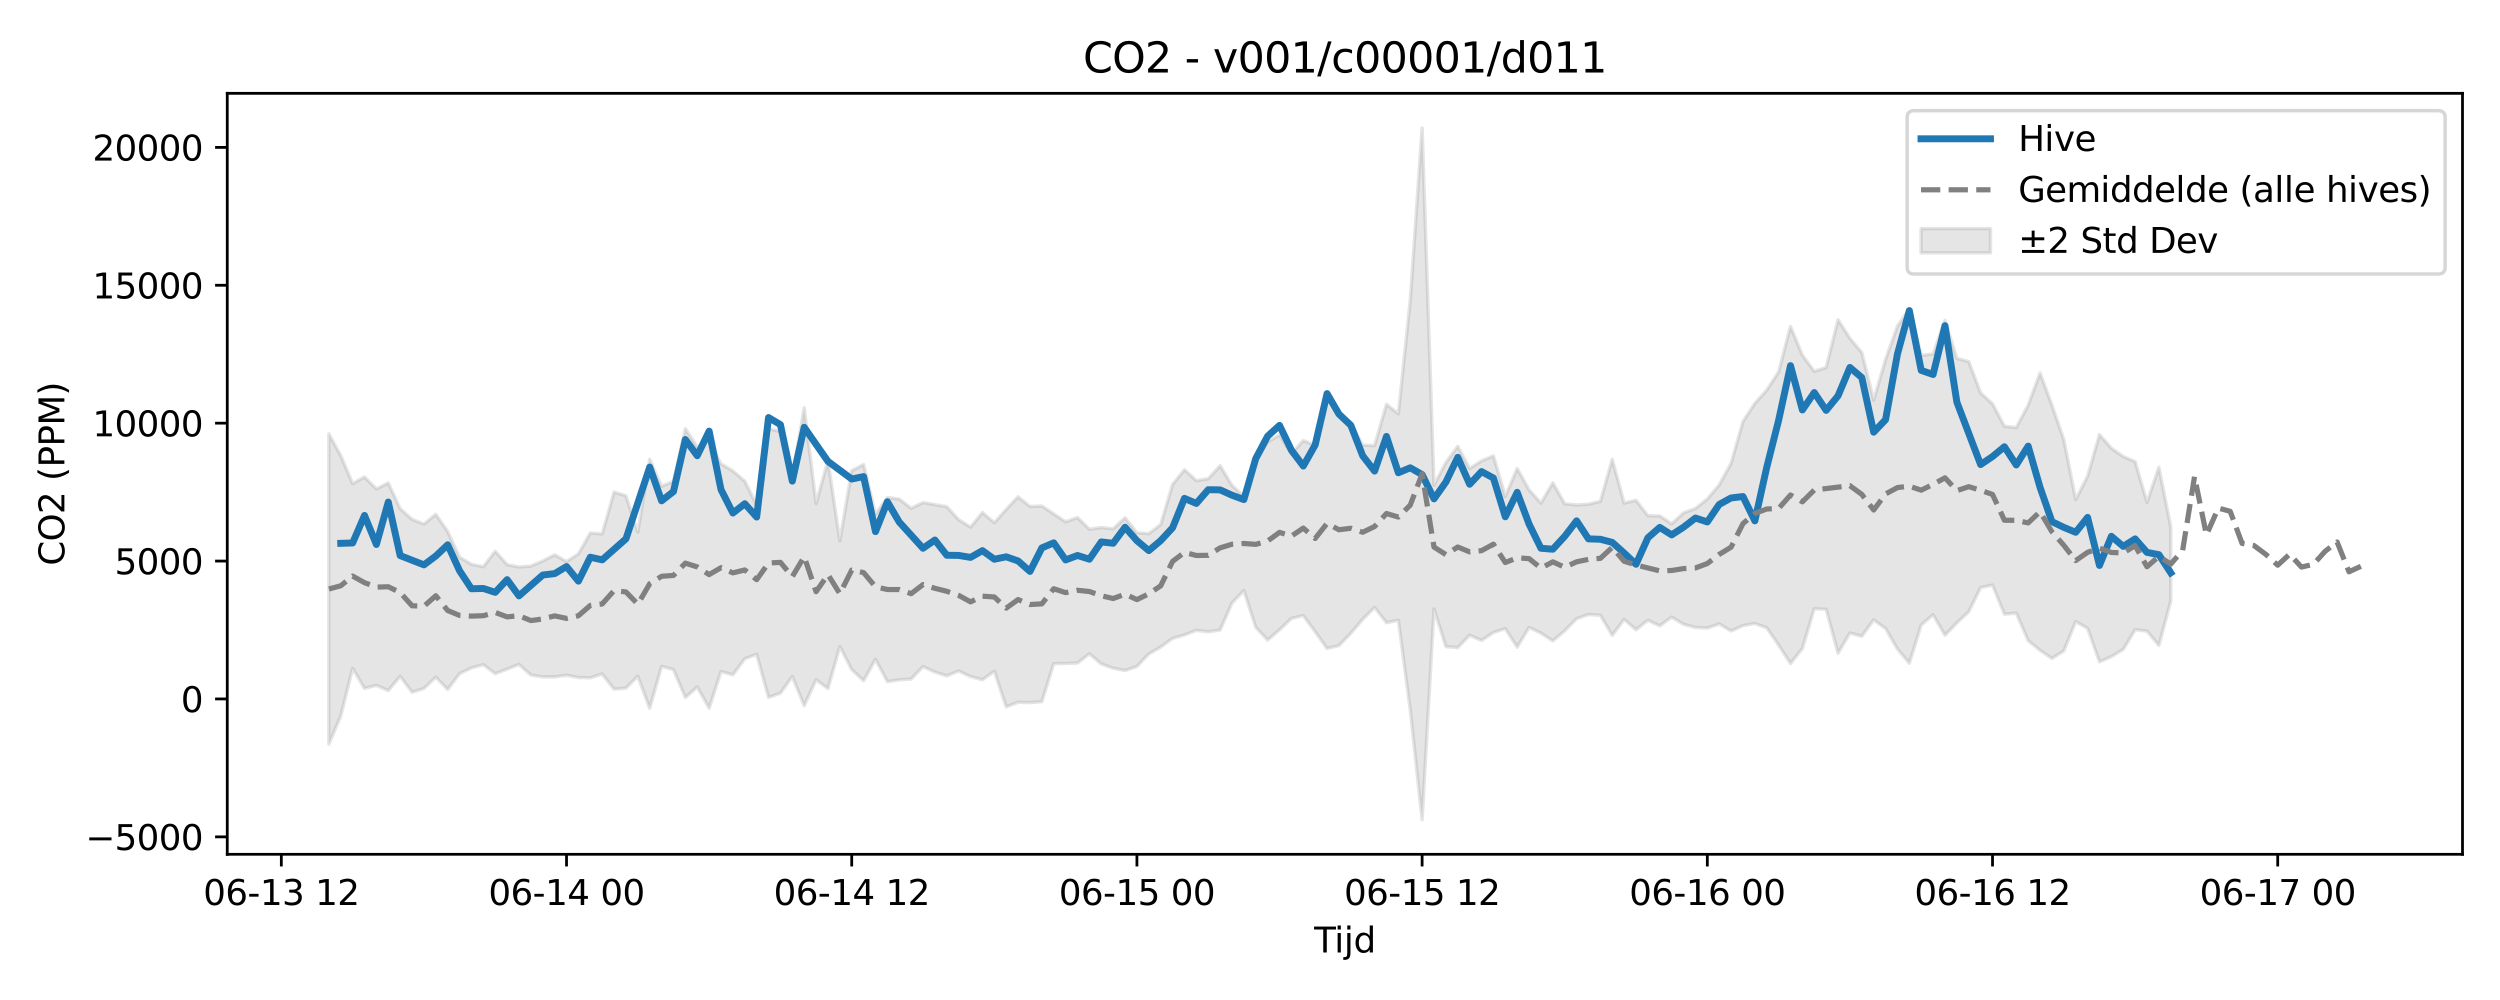 <?xml version="1.0" encoding="utf-8" standalone="no"?>
<!DOCTYPE svg PUBLIC "-//W3C//DTD SVG 1.1//EN"
  "http://www.w3.org/Graphics/SVG/1.1/DTD/svg11.dtd">
<svg xmlns:xlink="http://www.w3.org/1999/xlink" width="720pt" height="288pt" viewBox="0 0 720 288" xmlns="http://www.w3.org/2000/svg" version="1.1">
 <defs>
  <style type="text/css">*{stroke-linejoin: round; stroke-linecap: butt}</style>
 </defs>
 <g id="figure_1">
  <g id="patch_1">
   <path d="M 0 288 
L 720 288 
L 720 0 
L 0 0 
z
" style="fill: #ffffff"/>
  </g>
  <g id="axes_1">
   <g id="patch_2">
    <path d="M 65.45 246.04 
L 709.2 246.04 
L 709.2 26.88 
L 65.45 26.88 
z
" style="fill: #ffffff"/>
   </g>
   <g id="FillBetweenPolyCollection_1">
    <defs>
     <path id="m33bfc5b7e1" d="M 94.711 -163.042 
L 94.711 -73.68 
L 98.134 -81.806 
L 101.556 -95.493 
L 104.979 -89.748 
L 108.401 -90.618 
L 111.823 -89.116 
L 115.246 -93.224 
L 118.668 -88.65 
L 122.09 -89.725 
L 125.513 -92.974 
L 128.935 -89.428 
L 132.358 -93.991 
L 135.78 -95.638 
L 139.202 -96.574 
L 142.625 -93.991 
L 146.047 -95.302 
L 149.469 -96.642 
L 152.892 -93.584 
L 156.314 -93.06 
L 159.737 -93.038 
L 163.159 -93.54 
L 166.581 -92.862 
L 170.004 -92.791 
L 173.426 -93.883 
L 176.849 -89.518 
L 180.271 -89.83 
L 183.693 -93.233 
L 187.116 -84.032 
L 190.538 -96.089 
L 193.96 -95.165 
L 197.383 -87.108 
L 200.805 -90.154 
L 204.228 -84.032 
L 207.65 -94.606 
L 211.072 -93.648 
L 214.495 -98.287 
L 217.917 -99.565 
L 221.339 -87.158 
L 224.762 -88.367 
L 228.184 -93.163 
L 231.607 -84.778 
L 235.029 -92.229 
L 238.451 -89.687 
L 241.874 -101.799 
L 245.296 -95.17 
L 248.719 -91.95 
L 252.141 -98.112 
L 255.563 -91.698 
L 258.986 -92.192 
L 262.408 -92.432 
L 265.83 -96.026 
L 269.253 -94.453 
L 272.675 -93.35 
L 276.098 -94.751 
L 279.52 -93.149 
L 282.942 -92.214 
L 286.365 -94.69 
L 289.787 -84.427 
L 293.21 -85.749 
L 296.632 -85.642 
L 300.054 -85.922 
L 303.477 -96.878 
L 306.899 -96.915 
L 310.321 -97.052 
L 313.744 -99.702 
L 317.166 -96.78 
L 320.589 -95.551 
L 324.011 -94.89 
L 327.433 -96.06 
L 330.856 -99.667 
L 334.278 -101.636 
L 337.7 -104.149 
L 341.123 -105.129 
L 344.545 -106.464 
L 347.968 -106.031 
L 351.39 -106.551 
L 354.812 -114.322 
L 358.235 -117.931 
L 361.657 -107.316 
L 365.08 -103.682 
L 368.502 -106.59 
L 371.924 -109.899 
L 375.347 -110.711 
L 378.769 -106.063 
L 382.191 -101.258 
L 385.614 -102.054 
L 389.036 -105.59 
L 392.459 -109.633 
L 395.881 -113.046 
L 399.303 -108.654 
L 402.726 -109.371 
L 406.148 -83.58 
L 409.57 -51.922 
L 412.993 -112.604 
L 416.415 -101.773 
L 419.838 -101.484 
L 423.26 -105.042 
L 426.682 -103.551 
L 430.105 -105.84 
L 433.527 -106.954 
L 436.95 -101.615 
L 440.372 -107.307 
L 443.794 -105.653 
L 447.217 -103.421 
L 450.639 -106.327 
L 454.061 -109.816 
L 457.484 -111.025 
L 460.906 -110.796 
L 464.329 -105.009 
L 467.751 -109.615 
L 471.173 -106.638 
L 474.596 -109.355 
L 478.018 -107.757 
L 481.44 -110.27 
L 484.863 -108.201 
L 488.285 -107.299 
L 491.708 -107.111 
L 495.13 -108.323 
L 498.552 -106.271 
L 501.975 -107.834 
L 505.397 -108.431 
L 508.82 -107.189 
L 512.242 -102.196 
L 515.664 -96.897 
L 519.087 -101.253 
L 522.509 -112.696 
L 525.931 -112.519 
L 529.354 -99.861 
L 532.776 -105.693 
L 536.199 -104.758 
L 539.621 -109.466 
L 543.043 -106.975 
L 546.466 -101.075 
L 549.888 -97.002 
L 553.311 -108.002 
L 556.733 -110.962 
L 560.155 -105.039 
L 563.578 -108.609 
L 567 -111.819 
L 570.422 -118.778 
L 573.845 -119.501 
L 577.267 -111.116 
L 580.69 -111.425 
L 584.112 -103.491 
L 587.534 -100.711 
L 590.957 -98.356 
L 594.379 -100.538 
L 597.801 -108.984 
L 601.224 -107.026 
L 604.646 -97.409 
L 608.069 -98.893 
L 611.491 -100.966 
L 614.913 -106.626 
L 618.336 -106.237 
L 621.758 -102.114 
L 625.181 -114.867 
L 625.181 -136.232 
L 625.181 -136.232 
L 621.758 -153.437 
L 618.336 -143.325 
L 614.913 -155.066 
L 611.491 -156.514 
L 608.069 -158.899 
L 604.646 -162.836 
L 601.224 -150.833 
L 597.801 -144.131 
L 594.379 -161.365 
L 590.957 -171.324 
L 587.534 -180.578 
L 584.112 -171.322 
L 580.69 -164.854 
L 577.267 -165.238 
L 573.845 -171.685 
L 570.422 -174.815 
L 567 -183.863 
L 563.578 -184.768 
L 560.155 -195.735 
L 556.733 -186.06 
L 553.311 -185.655 
L 549.888 -198.959 
L 546.466 -194.086 
L 543.043 -184.501 
L 539.621 -172.765 
L 536.199 -186.476 
L 532.776 -190.555 
L 529.354 -195.904 
L 525.931 -182.135 
L 522.509 -181.066 
L 519.087 -185.698 
L 515.664 -193.991 
L 512.242 -180.906 
L 508.82 -175.632 
L 505.397 -171.829 
L 501.975 -166.573 
L 498.552 -154.562 
L 495.13 -148.34 
L 491.708 -144.297 
L 488.285 -141.555 
L 484.863 -140.299 
L 481.44 -137.127 
L 478.018 -139.417 
L 474.596 -139.465 
L 471.173 -143.922 
L 467.751 -143.095 
L 464.329 -155.714 
L 460.906 -143.597 
L 457.484 -142.789 
L 454.061 -142.579 
L 450.639 -142.916 
L 447.217 -148.944 
L 443.794 -143.097 
L 440.372 -146.927 
L 436.95 -153.07 
L 433.527 -145.032 
L 430.105 -156.709 
L 426.682 -155.269 
L 423.26 -153.07 
L 419.838 -159.448 
L 416.415 -154.785 
L 412.993 -148.272 
L 409.57 -251.158 
L 406.148 -201.471 
L 402.726 -168.814 
L 399.303 -171.554 
L 395.881 -159.676 
L 392.459 -159.793 
L 389.036 -166.129 
L 385.614 -168.806 
L 382.191 -173.262 
L 378.769 -159.774 
L 375.347 -161.117 
L 371.924 -157.29 
L 368.502 -162.764 
L 365.08 -160.688 
L 361.657 -155.123 
L 358.235 -145.018 
L 354.812 -148.195 
L 351.39 -153.881 
L 347.968 -150.111 
L 344.545 -149.572 
L 341.123 -152.716 
L 337.7 -148.492 
L 334.278 -136.922 
L 330.856 -134.307 
L 327.433 -134.569 
L 324.011 -138.863 
L 320.589 -135.698 
L 317.166 -136.073 
L 313.744 -135.585 
L 310.321 -138.949 
L 306.899 -137.73 
L 303.477 -139.997 
L 300.054 -142.263 
L 296.632 -142.143 
L 293.21 -144.918 
L 289.787 -141.291 
L 286.365 -137.456 
L 282.942 -140.391 
L 279.52 -136.173 
L 276.098 -138.328 
L 272.675 -142.071 
L 269.253 -142.677 
L 265.83 -143.262 
L 262.408 -141.618 
L 258.986 -144.251 
L 255.563 -144.74 
L 252.141 -139.885 
L 248.719 -154.225 
L 245.296 -152.444 
L 241.874 -132.227 
L 238.451 -155.365 
L 235.029 -142.961 
L 231.607 -170.58 
L 228.184 -150.699 
L 224.762 -163.714 
L 221.339 -164.545 
L 217.917 -142.55 
L 214.495 -149.415 
L 211.072 -152.381 
L 207.65 -154.407 
L 204.228 -160.992 
L 200.805 -159.312 
L 197.383 -164.528 
L 193.96 -149.386 
L 190.538 -147.965 
L 187.116 -155.733 
L 183.693 -134.748 
L 180.271 -145.217 
L 176.849 -146.291 
L 173.426 -134.232 
L 170.004 -134.483 
L 166.581 -128.479 
L 163.159 -126.27 
L 159.737 -128.215 
L 156.314 -126.431 
L 152.892 -124.966 
L 149.469 -124.707 
L 146.047 -125.381 
L 142.625 -129.242 
L 139.202 -124.782 
L 135.78 -125.475 
L 132.358 -127.518 
L 128.935 -134.918 
L 125.513 -139.876 
L 122.09 -137.074 
L 118.668 -138.431 
L 115.246 -141.495 
L 111.823 -148.914 
L 108.401 -147.2 
L 104.979 -150.639 
L 101.556 -148.695 
L 98.134 -156.778 
L 94.711 -163.042 
z
" style="stroke: #808080; stroke-opacity: 0.2"/>
    </defs>
    <g clip-path="url(#pf0239e0a0d)">
     <use xlink:href="#m33bfc5b7e1" x="0" y="288" style="fill: #808080; fill-opacity: 0.2; stroke: #808080; stroke-opacity: 0.2"/>
    </g>
   </g>
   <g id="matplotlib.axis_1">
    <g id="xtick_1">
     <g id="line2d_1">
      <defs>
       <path id="mf34136ffbc" d="M 0 0 
L 0 3.5 
" style="stroke: #000000; stroke-width: 0.8"/>
      </defs>
      <g>
       <use xlink:href="#mf34136ffbc" x="81.022" y="246.04" style="stroke: #000000; stroke-width: 0.8"/>
      </g>
     </g>
     <g id="text_1">
      <!-- 06-13 12 -->
      <g transform="translate(58.541 260.638) scale(0.1 -0.1)">
       <defs>
        <path id="DejaVuSans-30" d="M 2034 4250 
Q 1547 4250 1301 3770 
Q 1056 3291 1056 2328 
Q 1056 1369 1301 889 
Q 1547 409 2034 409 
Q 2525 409 2770 889 
Q 3016 1369 3016 2328 
Q 3016 3291 2770 3770 
Q 2525 4250 2034 4250 
z
M 2034 4750 
Q 2819 4750 3233 4129 
Q 3647 3509 3647 2328 
Q 3647 1150 3233 529 
Q 2819 -91 2034 -91 
Q 1250 -91 836 529 
Q 422 1150 422 2328 
Q 422 3509 836 4129 
Q 1250 4750 2034 4750 
z
" transform="scale(0.016)"/>
        <path id="DejaVuSans-36" d="M 2113 2584 
Q 1688 2584 1439 2293 
Q 1191 2003 1191 1497 
Q 1191 994 1439 701 
Q 1688 409 2113 409 
Q 2538 409 2786 701 
Q 3034 994 3034 1497 
Q 3034 2003 2786 2293 
Q 2538 2584 2113 2584 
z
M 3366 4563 
L 3366 3988 
Q 3128 4100 2886 4159 
Q 2644 4219 2406 4219 
Q 1781 4219 1451 3797 
Q 1122 3375 1075 2522 
Q 1259 2794 1537 2939 
Q 1816 3084 2150 3084 
Q 2853 3084 3261 2657 
Q 3669 2231 3669 1497 
Q 3669 778 3244 343 
Q 2819 -91 2113 -91 
Q 1303 -91 875 529 
Q 447 1150 447 2328 
Q 447 3434 972 4092 
Q 1497 4750 2381 4750 
Q 2619 4750 2861 4703 
Q 3103 4656 3366 4563 
z
" transform="scale(0.016)"/>
        <path id="DejaVuSans-2d" d="M 313 2009 
L 1997 2009 
L 1997 1497 
L 313 1497 
L 313 2009 
z
" transform="scale(0.016)"/>
        <path id="DejaVuSans-31" d="M 794 531 
L 1825 531 
L 1825 4091 
L 703 3866 
L 703 4441 
L 1819 4666 
L 2450 4666 
L 2450 531 
L 3481 531 
L 3481 0 
L 794 0 
L 794 531 
z
" transform="scale(0.016)"/>
        <path id="DejaVuSans-33" d="M 2597 2516 
Q 3050 2419 3304 2112 
Q 3559 1806 3559 1356 
Q 3559 666 3084 287 
Q 2609 -91 1734 -91 
Q 1441 -91 1130 -33 
Q 819 25 488 141 
L 488 750 
Q 750 597 1062 519 
Q 1375 441 1716 441 
Q 2309 441 2620 675 
Q 2931 909 2931 1356 
Q 2931 1769 2642 2001 
Q 2353 2234 1838 2234 
L 1294 2234 
L 1294 2753 
L 1863 2753 
Q 2328 2753 2575 2939 
Q 2822 3125 2822 3475 
Q 2822 3834 2567 4026 
Q 2313 4219 1838 4219 
Q 1578 4219 1281 4162 
Q 984 4106 628 3988 
L 628 4550 
Q 988 4650 1302 4700 
Q 1616 4750 1894 4750 
Q 2613 4750 3031 4423 
Q 3450 4097 3450 3541 
Q 3450 3153 3228 2886 
Q 3006 2619 2597 2516 
z
" transform="scale(0.016)"/>
        <path id="DejaVuSans-20" transform="scale(0.016)"/>
        <path id="DejaVuSans-32" d="M 1228 531 
L 3431 531 
L 3431 0 
L 469 0 
L 469 531 
Q 828 903 1448 1529 
Q 2069 2156 2228 2338 
Q 2531 2678 2651 2914 
Q 2772 3150 2772 3378 
Q 2772 3750 2511 3984 
Q 2250 4219 1831 4219 
Q 1534 4219 1204 4116 
Q 875 4013 500 3803 
L 500 4441 
Q 881 4594 1212 4672 
Q 1544 4750 1819 4750 
Q 2544 4750 2975 4387 
Q 3406 4025 3406 3419 
Q 3406 3131 3298 2873 
Q 3191 2616 2906 2266 
Q 2828 2175 2409 1742 
Q 1991 1309 1228 531 
z
" transform="scale(0.016)"/>
       </defs>
       <use xlink:href="#DejaVuSans-30"/>
       <use xlink:href="#DejaVuSans-36" transform="translate(63.623 0)"/>
       <use xlink:href="#DejaVuSans-2d" transform="translate(127.246 0)"/>
       <use xlink:href="#DejaVuSans-31" transform="translate(163.33 0)"/>
       <use xlink:href="#DejaVuSans-33" transform="translate(226.953 0)"/>
       <use xlink:href="#DejaVuSans-20" transform="translate(290.576 0)"/>
       <use xlink:href="#DejaVuSans-31" transform="translate(322.363 0)"/>
       <use xlink:href="#DejaVuSans-32" transform="translate(385.986 0)"/>
      </g>
     </g>
    </g>
    <g id="xtick_2">
     <g id="line2d_2">
      <g>
       <use xlink:href="#mf34136ffbc" x="163.159" y="246.04" style="stroke: #000000; stroke-width: 0.8"/>
      </g>
     </g>
     <g id="text_2">
      <!-- 06-14 00 -->
      <g transform="translate(140.679 260.638) scale(0.1 -0.1)">
       <defs>
        <path id="DejaVuSans-34" d="M 2419 4116 
L 825 1625 
L 2419 1625 
L 2419 4116 
z
M 2253 4666 
L 3047 4666 
L 3047 1625 
L 3713 1625 
L 3713 1100 
L 3047 1100 
L 3047 0 
L 2419 0 
L 2419 1100 
L 313 1100 
L 313 1709 
L 2253 4666 
z
" transform="scale(0.016)"/>
       </defs>
       <use xlink:href="#DejaVuSans-30"/>
       <use xlink:href="#DejaVuSans-36" transform="translate(63.623 0)"/>
       <use xlink:href="#DejaVuSans-2d" transform="translate(127.246 0)"/>
       <use xlink:href="#DejaVuSans-31" transform="translate(163.33 0)"/>
       <use xlink:href="#DejaVuSans-34" transform="translate(226.953 0)"/>
       <use xlink:href="#DejaVuSans-20" transform="translate(290.576 0)"/>
       <use xlink:href="#DejaVuSans-30" transform="translate(322.363 0)"/>
       <use xlink:href="#DejaVuSans-30" transform="translate(385.986 0)"/>
      </g>
     </g>
    </g>
    <g id="xtick_3">
     <g id="line2d_3">
      <g>
       <use xlink:href="#mf34136ffbc" x="245.296" y="246.04" style="stroke: #000000; stroke-width: 0.8"/>
      </g>
     </g>
     <g id="text_3">
      <!-- 06-14 12 -->
      <g transform="translate(222.816 260.638) scale(0.1 -0.1)">
       <use xlink:href="#DejaVuSans-30"/>
       <use xlink:href="#DejaVuSans-36" transform="translate(63.623 0)"/>
       <use xlink:href="#DejaVuSans-2d" transform="translate(127.246 0)"/>
       <use xlink:href="#DejaVuSans-31" transform="translate(163.33 0)"/>
       <use xlink:href="#DejaVuSans-34" transform="translate(226.953 0)"/>
       <use xlink:href="#DejaVuSans-20" transform="translate(290.576 0)"/>
       <use xlink:href="#DejaVuSans-31" transform="translate(322.363 0)"/>
       <use xlink:href="#DejaVuSans-32" transform="translate(385.986 0)"/>
      </g>
     </g>
    </g>
    <g id="xtick_4">
     <g id="line2d_4">
      <g>
       <use xlink:href="#mf34136ffbc" x="327.433" y="246.04" style="stroke: #000000; stroke-width: 0.8"/>
      </g>
     </g>
     <g id="text_4">
      <!-- 06-15 00 -->
      <g transform="translate(304.953 260.638) scale(0.1 -0.1)">
       <defs>
        <path id="DejaVuSans-35" d="M 691 4666 
L 3169 4666 
L 3169 4134 
L 1269 4134 
L 1269 2991 
Q 1406 3038 1543 3061 
Q 1681 3084 1819 3084 
Q 2600 3084 3056 2656 
Q 3513 2228 3513 1497 
Q 3513 744 3044 326 
Q 2575 -91 1722 -91 
Q 1428 -91 1123 -41 
Q 819 9 494 109 
L 494 744 
Q 775 591 1075 516 
Q 1375 441 1709 441 
Q 2250 441 2565 725 
Q 2881 1009 2881 1497 
Q 2881 1984 2565 2268 
Q 2250 2553 1709 2553 
Q 1456 2553 1204 2497 
Q 953 2441 691 2322 
L 691 4666 
z
" transform="scale(0.016)"/>
       </defs>
       <use xlink:href="#DejaVuSans-30"/>
       <use xlink:href="#DejaVuSans-36" transform="translate(63.623 0)"/>
       <use xlink:href="#DejaVuSans-2d" transform="translate(127.246 0)"/>
       <use xlink:href="#DejaVuSans-31" transform="translate(163.33 0)"/>
       <use xlink:href="#DejaVuSans-35" transform="translate(226.953 0)"/>
       <use xlink:href="#DejaVuSans-20" transform="translate(290.576 0)"/>
       <use xlink:href="#DejaVuSans-30" transform="translate(322.363 0)"/>
       <use xlink:href="#DejaVuSans-30" transform="translate(385.986 0)"/>
      </g>
     </g>
    </g>
    <g id="xtick_5">
     <g id="line2d_5">
      <g>
       <use xlink:href="#mf34136ffbc" x="409.57" y="246.04" style="stroke: #000000; stroke-width: 0.8"/>
      </g>
     </g>
     <g id="text_5">
      <!-- 06-15 12 -->
      <g transform="translate(387.09 260.638) scale(0.1 -0.1)">
       <use xlink:href="#DejaVuSans-30"/>
       <use xlink:href="#DejaVuSans-36" transform="translate(63.623 0)"/>
       <use xlink:href="#DejaVuSans-2d" transform="translate(127.246 0)"/>
       <use xlink:href="#DejaVuSans-31" transform="translate(163.33 0)"/>
       <use xlink:href="#DejaVuSans-35" transform="translate(226.953 0)"/>
       <use xlink:href="#DejaVuSans-20" transform="translate(290.576 0)"/>
       <use xlink:href="#DejaVuSans-31" transform="translate(322.363 0)"/>
       <use xlink:href="#DejaVuSans-32" transform="translate(385.986 0)"/>
      </g>
     </g>
    </g>
    <g id="xtick_6">
     <g id="line2d_6">
      <g>
       <use xlink:href="#mf34136ffbc" x="491.708" y="246.04" style="stroke: #000000; stroke-width: 0.8"/>
      </g>
     </g>
     <g id="text_6">
      <!-- 06-16 00 -->
      <g transform="translate(469.227 260.638) scale(0.1 -0.1)">
       <use xlink:href="#DejaVuSans-30"/>
       <use xlink:href="#DejaVuSans-36" transform="translate(63.623 0)"/>
       <use xlink:href="#DejaVuSans-2d" transform="translate(127.246 0)"/>
       <use xlink:href="#DejaVuSans-31" transform="translate(163.33 0)"/>
       <use xlink:href="#DejaVuSans-36" transform="translate(226.953 0)"/>
       <use xlink:href="#DejaVuSans-20" transform="translate(290.576 0)"/>
       <use xlink:href="#DejaVuSans-30" transform="translate(322.363 0)"/>
       <use xlink:href="#DejaVuSans-30" transform="translate(385.986 0)"/>
      </g>
     </g>
    </g>
    <g id="xtick_7">
     <g id="line2d_7">
      <g>
       <use xlink:href="#mf34136ffbc" x="573.845" y="246.04" style="stroke: #000000; stroke-width: 0.8"/>
      </g>
     </g>
     <g id="text_7">
      <!-- 06-16 12 -->
      <g transform="translate(551.364 260.638) scale(0.1 -0.1)">
       <use xlink:href="#DejaVuSans-30"/>
       <use xlink:href="#DejaVuSans-36" transform="translate(63.623 0)"/>
       <use xlink:href="#DejaVuSans-2d" transform="translate(127.246 0)"/>
       <use xlink:href="#DejaVuSans-31" transform="translate(163.33 0)"/>
       <use xlink:href="#DejaVuSans-36" transform="translate(226.953 0)"/>
       <use xlink:href="#DejaVuSans-20" transform="translate(290.576 0)"/>
       <use xlink:href="#DejaVuSans-31" transform="translate(322.363 0)"/>
       <use xlink:href="#DejaVuSans-32" transform="translate(385.986 0)"/>
      </g>
     </g>
    </g>
    <g id="xtick_8">
     <g id="line2d_8">
      <g>
       <use xlink:href="#mf34136ffbc" x="655.982" y="246.04" style="stroke: #000000; stroke-width: 0.8"/>
      </g>
     </g>
     <g id="text_8">
      <!-- 06-17 00 -->
      <g transform="translate(633.501 260.638) scale(0.1 -0.1)">
       <defs>
        <path id="DejaVuSans-37" d="M 525 4666 
L 3525 4666 
L 3525 4397 
L 1831 0 
L 1172 0 
L 2766 4134 
L 525 4134 
L 525 4666 
z
" transform="scale(0.016)"/>
       </defs>
       <use xlink:href="#DejaVuSans-30"/>
       <use xlink:href="#DejaVuSans-36" transform="translate(63.623 0)"/>
       <use xlink:href="#DejaVuSans-2d" transform="translate(127.246 0)"/>
       <use xlink:href="#DejaVuSans-31" transform="translate(163.33 0)"/>
       <use xlink:href="#DejaVuSans-37" transform="translate(226.953 0)"/>
       <use xlink:href="#DejaVuSans-20" transform="translate(290.576 0)"/>
       <use xlink:href="#DejaVuSans-30" transform="translate(322.363 0)"/>
       <use xlink:href="#DejaVuSans-30" transform="translate(385.986 0)"/>
      </g>
     </g>
    </g>
    <g id="text_9">
     <!-- Tijd -->
     <g transform="translate(378.475 274.317) scale(0.1 -0.1)">
      <defs>
       <path id="DejaVuSans-54" d="M -19 4666 
L 3928 4666 
L 3928 4134 
L 2272 4134 
L 2272 0 
L 1638 0 
L 1638 4134 
L -19 4134 
L -19 4666 
z
" transform="scale(0.016)"/>
       <path id="DejaVuSans-69" d="M 603 3500 
L 1178 3500 
L 1178 0 
L 603 0 
L 603 3500 
z
M 603 4863 
L 1178 4863 
L 1178 4134 
L 603 4134 
L 603 4863 
z
" transform="scale(0.016)"/>
       <path id="DejaVuSans-6a" d="M 603 3500 
L 1178 3500 
L 1178 -63 
Q 1178 -731 923 -1031 
Q 669 -1331 103 -1331 
L -116 -1331 
L -116 -844 
L 38 -844 
Q 366 -844 484 -692 
Q 603 -541 603 -63 
L 603 3500 
z
M 603 4863 
L 1178 4863 
L 1178 4134 
L 603 4134 
L 603 4863 
z
" transform="scale(0.016)"/>
       <path id="DejaVuSans-64" d="M 2906 2969 
L 2906 4863 
L 3481 4863 
L 3481 0 
L 2906 0 
L 2906 525 
Q 2725 213 2448 61 
Q 2172 -91 1784 -91 
Q 1150 -91 751 415 
Q 353 922 353 1747 
Q 353 2572 751 3078 
Q 1150 3584 1784 3584 
Q 2172 3584 2448 3432 
Q 2725 3281 2906 2969 
z
M 947 1747 
Q 947 1113 1208 752 
Q 1469 391 1925 391 
Q 2381 391 2643 752 
Q 2906 1113 2906 1747 
Q 2906 2381 2643 2742 
Q 2381 3103 1925 3103 
Q 1469 3103 1208 2742 
Q 947 2381 947 1747 
z
" transform="scale(0.016)"/>
      </defs>
      <use xlink:href="#DejaVuSans-54"/>
      <use xlink:href="#DejaVuSans-69" transform="translate(57.959 0)"/>
      <use xlink:href="#DejaVuSans-6a" transform="translate(85.742 0)"/>
      <use xlink:href="#DejaVuSans-64" transform="translate(113.525 0)"/>
     </g>
    </g>
   </g>
   <g id="matplotlib.axis_2">
    <g id="ytick_1">
     <g id="line2d_9">
      <defs>
       <path id="ma8ce39b3cb" d="M 0 0 
L -3.5 0 
" style="stroke: #000000; stroke-width: 0.8"/>
      </defs>
      <g>
       <use xlink:href="#ma8ce39b3cb" x="65.45" y="241.011" style="stroke: #000000; stroke-width: 0.8"/>
      </g>
     </g>
     <g id="text_10">
      <!-- −5000 -->
      <g transform="translate(24.62 244.81) scale(0.1 -0.1)">
       <defs>
        <path id="DejaVuSans-2212" d="M 678 2272 
L 4684 2272 
L 4684 1741 
L 678 1741 
L 678 2272 
z
" transform="scale(0.016)"/>
       </defs>
       <use xlink:href="#DejaVuSans-2212"/>
       <use xlink:href="#DejaVuSans-35" transform="translate(83.789 0)"/>
       <use xlink:href="#DejaVuSans-30" transform="translate(147.412 0)"/>
       <use xlink:href="#DejaVuSans-30" transform="translate(211.035 0)"/>
       <use xlink:href="#DejaVuSans-30" transform="translate(274.658 0)"/>
      </g>
     </g>
    </g>
    <g id="ytick_2">
     <g id="line2d_10">
      <g>
       <use xlink:href="#ma8ce39b3cb" x="65.45" y="201.298" style="stroke: #000000; stroke-width: 0.8"/>
      </g>
     </g>
     <g id="text_11">
      <!-- 0 -->
      <g transform="translate(52.087 205.098) scale(0.1 -0.1)">
       <use xlink:href="#DejaVuSans-30"/>
      </g>
     </g>
    </g>
    <g id="ytick_3">
     <g id="line2d_11">
      <g>
       <use xlink:href="#ma8ce39b3cb" x="65.45" y="161.586" style="stroke: #000000; stroke-width: 0.8"/>
      </g>
     </g>
     <g id="text_12">
      <!-- 5000 -->
      <g transform="translate(33 165.385) scale(0.1 -0.1)">
       <use xlink:href="#DejaVuSans-35"/>
       <use xlink:href="#DejaVuSans-30" transform="translate(63.623 0)"/>
       <use xlink:href="#DejaVuSans-30" transform="translate(127.246 0)"/>
       <use xlink:href="#DejaVuSans-30" transform="translate(190.869 0)"/>
      </g>
     </g>
    </g>
    <g id="ytick_4">
     <g id="line2d_12">
      <g>
       <use xlink:href="#ma8ce39b3cb" x="65.45" y="121.874" style="stroke: #000000; stroke-width: 0.8"/>
      </g>
     </g>
     <g id="text_13">
      <!-- 10000 -->
      <g transform="translate(26.637 125.673) scale(0.1 -0.1)">
       <use xlink:href="#DejaVuSans-31"/>
       <use xlink:href="#DejaVuSans-30" transform="translate(63.623 0)"/>
       <use xlink:href="#DejaVuSans-30" transform="translate(127.246 0)"/>
       <use xlink:href="#DejaVuSans-30" transform="translate(190.869 0)"/>
       <use xlink:href="#DejaVuSans-30" transform="translate(254.492 0)"/>
      </g>
     </g>
    </g>
    <g id="ytick_5">
     <g id="line2d_13">
      <g>
       <use xlink:href="#ma8ce39b3cb" x="65.45" y="82.162" style="stroke: #000000; stroke-width: 0.8"/>
      </g>
     </g>
     <g id="text_14">
      <!-- 15000 -->
      <g transform="translate(26.637 85.961) scale(0.1 -0.1)">
       <use xlink:href="#DejaVuSans-31"/>
       <use xlink:href="#DejaVuSans-35" transform="translate(63.623 0)"/>
       <use xlink:href="#DejaVuSans-30" transform="translate(127.246 0)"/>
       <use xlink:href="#DejaVuSans-30" transform="translate(190.869 0)"/>
       <use xlink:href="#DejaVuSans-30" transform="translate(254.492 0)"/>
      </g>
     </g>
    </g>
    <g id="ytick_6">
     <g id="line2d_14">
      <g>
       <use xlink:href="#ma8ce39b3cb" x="65.45" y="42.449" style="stroke: #000000; stroke-width: 0.8"/>
      </g>
     </g>
     <g id="text_15">
      <!-- 20000 -->
      <g transform="translate(26.637 46.248) scale(0.1 -0.1)">
       <use xlink:href="#DejaVuSans-32"/>
       <use xlink:href="#DejaVuSans-30" transform="translate(63.623 0)"/>
       <use xlink:href="#DejaVuSans-30" transform="translate(127.246 0)"/>
       <use xlink:href="#DejaVuSans-30" transform="translate(190.869 0)"/>
       <use xlink:href="#DejaVuSans-30" transform="translate(254.492 0)"/>
      </g>
     </g>
    </g>
    <g id="text_16">
     <!-- CO2 (PPM) -->
     <g transform="translate(18.541 162.903) rotate(-90) scale(0.1 -0.1)">
      <defs>
       <path id="DejaVuSans-43" d="M 4122 4306 
L 4122 3641 
Q 3803 3938 3442 4084 
Q 3081 4231 2675 4231 
Q 1875 4231 1450 3742 
Q 1025 3253 1025 2328 
Q 1025 1406 1450 917 
Q 1875 428 2675 428 
Q 3081 428 3442 575 
Q 3803 722 4122 1019 
L 4122 359 
Q 3791 134 3420 21 
Q 3050 -91 2638 -91 
Q 1578 -91 968 557 
Q 359 1206 359 2328 
Q 359 3453 968 4101 
Q 1578 4750 2638 4750 
Q 3056 4750 3426 4639 
Q 3797 4528 4122 4306 
z
" transform="scale(0.016)"/>
       <path id="DejaVuSans-4f" d="M 2522 4238 
Q 1834 4238 1429 3725 
Q 1025 3213 1025 2328 
Q 1025 1447 1429 934 
Q 1834 422 2522 422 
Q 3209 422 3611 934 
Q 4013 1447 4013 2328 
Q 4013 3213 3611 3725 
Q 3209 4238 2522 4238 
z
M 2522 4750 
Q 3503 4750 4090 4092 
Q 4678 3434 4678 2328 
Q 4678 1225 4090 567 
Q 3503 -91 2522 -91 
Q 1538 -91 948 565 
Q 359 1222 359 2328 
Q 359 3434 948 4092 
Q 1538 4750 2522 4750 
z
" transform="scale(0.016)"/>
       <path id="DejaVuSans-28" d="M 1984 4856 
Q 1566 4138 1362 3434 
Q 1159 2731 1159 2009 
Q 1159 1288 1364 580 
Q 1569 -128 1984 -844 
L 1484 -844 
Q 1016 -109 783 600 
Q 550 1309 550 2009 
Q 550 2706 781 3412 
Q 1013 4119 1484 4856 
L 1984 4856 
z
" transform="scale(0.016)"/>
       <path id="DejaVuSans-50" d="M 1259 4147 
L 1259 2394 
L 2053 2394 
Q 2494 2394 2734 2622 
Q 2975 2850 2975 3272 
Q 2975 3691 2734 3919 
Q 2494 4147 2053 4147 
L 1259 4147 
z
M 628 4666 
L 2053 4666 
Q 2838 4666 3239 4311 
Q 3641 3956 3641 3272 
Q 3641 2581 3239 2228 
Q 2838 1875 2053 1875 
L 1259 1875 
L 1259 0 
L 628 0 
L 628 4666 
z
" transform="scale(0.016)"/>
       <path id="DejaVuSans-4d" d="M 628 4666 
L 1569 4666 
L 2759 1491 
L 3956 4666 
L 4897 4666 
L 4897 0 
L 4281 0 
L 4281 4097 
L 3078 897 
L 2444 897 
L 1241 4097 
L 1241 0 
L 628 0 
L 628 4666 
z
" transform="scale(0.016)"/>
       <path id="DejaVuSans-29" d="M 513 4856 
L 1013 4856 
Q 1481 4119 1714 3412 
Q 1947 2706 1947 2009 
Q 1947 1309 1714 600 
Q 1481 -109 1013 -844 
L 513 -844 
Q 928 -128 1133 580 
Q 1338 1288 1338 2009 
Q 1338 2731 1133 3434 
Q 928 4138 513 4856 
z
" transform="scale(0.016)"/>
      </defs>
      <use xlink:href="#DejaVuSans-43"/>
      <use xlink:href="#DejaVuSans-4f" transform="translate(69.824 0)"/>
      <use xlink:href="#DejaVuSans-32" transform="translate(148.535 0)"/>
      <use xlink:href="#DejaVuSans-20" transform="translate(212.158 0)"/>
      <use xlink:href="#DejaVuSans-28" transform="translate(243.945 0)"/>
      <use xlink:href="#DejaVuSans-50" transform="translate(282.959 0)"/>
      <use xlink:href="#DejaVuSans-50" transform="translate(343.262 0)"/>
      <use xlink:href="#DejaVuSans-4d" transform="translate(403.564 0)"/>
      <use xlink:href="#DejaVuSans-29" transform="translate(489.844 0)"/>
     </g>
    </g>
   </g>
   <g id="line2d_15">
    <path d="M 98.134 156.479 
L 101.556 156.376 
L 104.979 148.452 
L 108.401 156.805 
L 111.823 144.589 
L 115.246 160.006 
L 122.09 162.682 
L 125.513 160.133 
L 128.935 156.9 
L 132.358 164.382 
L 135.78 169.566 
L 139.202 169.481 
L 142.625 170.593 
L 146.047 166.945 
L 149.469 171.61 
L 156.314 165.605 
L 159.737 165.203 
L 163.159 163.169 
L 166.581 167.366 
L 170.004 160.477 
L 173.426 161.241 
L 180.271 155.181 
L 187.116 134.526 
L 190.538 144.237 
L 193.96 141.563 
L 197.383 126.584 
L 200.805 131.246 
L 204.228 124.165 
L 207.65 141.007 
L 211.072 147.753 
L 214.495 145.078 
L 217.917 148.907 
L 221.339 120.254 
L 224.762 122.295 
L 228.184 138.561 
L 231.607 123.057 
L 238.451 132.874 
L 245.296 137.957 
L 248.719 137.262 
L 252.141 153.104 
L 255.563 144.51 
L 258.986 150.356 
L 265.83 157.901 
L 269.253 155.526 
L 272.675 159.914 
L 276.098 159.958 
L 279.52 160.53 
L 282.942 158.58 
L 286.365 161.058 
L 289.787 160.363 
L 293.21 161.55 
L 296.632 164.565 
L 300.054 157.795 
L 303.477 156.339 
L 306.899 161.263 
L 310.321 159.974 
L 313.744 161.057 
L 317.166 156.077 
L 320.589 156.461 
L 324.011 151.851 
L 327.433 155.725 
L 330.856 158.573 
L 334.278 155.696 
L 337.7 151.997 
L 341.123 143.533 
L 344.545 144.986 
L 347.968 141.036 
L 351.39 141.084 
L 354.812 142.622 
L 358.235 143.882 
L 361.657 132.056 
L 365.08 125.607 
L 368.502 122.515 
L 371.924 129.642 
L 375.347 134.216 
L 378.769 128.148 
L 382.191 113.365 
L 385.614 119.258 
L 389.036 122.485 
L 392.459 131.275 
L 395.881 135.67 
L 399.303 125.694 
L 402.726 136.158 
L 406.148 134.725 
L 409.57 136.684 
L 412.993 143.668 
L 416.415 138.82 
L 419.838 131.707 
L 423.26 139.466 
L 426.682 135.817 
L 430.105 137.671 
L 433.527 148.835 
L 436.95 141.794 
L 440.372 150.935 
L 443.794 157.901 
L 447.217 158.171 
L 450.639 154.462 
L 454.061 150.001 
L 457.484 155.196 
L 460.906 155.312 
L 464.329 156.204 
L 467.751 159.275 
L 471.173 162.507 
L 474.596 154.875 
L 478.018 151.891 
L 481.44 154.051 
L 484.863 151.828 
L 488.285 149.196 
L 491.708 150.318 
L 495.13 145.278 
L 498.552 143.409 
L 501.975 143.005 
L 505.397 150.006 
L 508.82 134.592 
L 512.242 121.053 
L 515.664 105.306 
L 519.087 118.069 
L 522.509 113.058 
L 525.931 118.186 
L 529.354 113.995 
L 532.776 105.835 
L 536.199 108.737 
L 539.621 124.466 
L 543.043 120.865 
L 546.466 101.95 
L 549.888 89.449 
L 553.311 106.672 
L 556.733 107.855 
L 560.155 93.805 
L 563.578 115.811 
L 570.422 133.795 
L 573.845 131.484 
L 577.267 128.665 
L 580.69 133.901 
L 584.112 128.485 
L 587.534 140.359 
L 590.957 150.223 
L 594.379 151.888 
L 597.801 153.298 
L 601.224 149.016 
L 604.646 162.845 
L 608.069 154.462 
L 611.491 157.353 
L 614.913 155.2 
L 618.336 159.088 
L 621.758 159.741 
L 625.181 164.975 
L 625.181 164.975 
" clip-path="url(#pf0239e0a0d)" style="fill: none; stroke: #1f77b4; stroke-width: 2; stroke-linecap: square"/>
   </g>
   <g id="line2d_16">
    <path d="M 94.711 169.639 
L 98.134 168.708 
L 101.556 165.906 
L 104.979 167.806 
L 108.401 169.091 
L 111.823 168.985 
L 115.246 170.641 
L 118.668 174.459 
L 122.09 174.6 
L 125.513 171.575 
L 128.935 175.827 
L 132.358 177.246 
L 135.78 177.443 
L 139.202 177.322 
L 142.625 176.384 
L 146.047 177.658 
L 149.469 177.325 
L 152.892 178.725 
L 156.314 178.254 
L 159.737 177.374 
L 163.159 178.095 
L 166.581 177.33 
L 170.004 174.363 
L 173.426 173.943 
L 176.849 170.096 
L 180.271 170.476 
L 183.693 174.01 
L 187.116 168.118 
L 190.538 165.973 
L 193.96 165.724 
L 197.383 162.182 
L 200.805 163.267 
L 204.228 165.488 
L 207.65 163.493 
L 211.072 164.986 
L 214.495 164.149 
L 217.917 166.942 
L 221.339 162.149 
L 224.762 161.959 
L 228.184 166.069 
L 231.607 160.321 
L 235.029 170.405 
L 238.451 165.474 
L 241.874 170.987 
L 245.296 164.193 
L 248.719 164.913 
L 252.141 169.002 
L 255.563 169.781 
L 258.986 169.778 
L 262.408 170.975 
L 265.83 168.356 
L 269.253 169.435 
L 272.675 170.289 
L 276.098 171.46 
L 279.52 173.339 
L 282.942 171.698 
L 286.365 171.927 
L 289.787 175.141 
L 293.21 172.667 
L 296.632 174.107 
L 300.054 173.908 
L 303.477 169.563 
L 306.899 170.677 
L 310.321 170 
L 313.744 170.357 
L 317.166 171.574 
L 320.589 172.375 
L 324.011 171.124 
L 327.433 172.686 
L 330.856 171.013 
L 334.278 168.721 
L 337.7 161.679 
L 341.123 159.077 
L 344.545 159.982 
L 347.968 159.929 
L 351.39 157.784 
L 354.812 156.741 
L 358.235 156.526 
L 361.657 156.78 
L 365.08 155.815 
L 368.502 153.323 
L 371.924 154.405 
L 375.347 152.086 
L 378.769 155.081 
L 382.191 150.74 
L 385.614 152.57 
L 389.036 152.141 
L 392.459 153.287 
L 395.881 151.639 
L 399.303 147.896 
L 402.726 148.908 
L 406.148 145.475 
L 409.57 136.46 
L 412.993 157.562 
L 416.415 159.721 
L 419.838 157.534 
L 423.26 158.944 
L 426.682 158.59 
L 430.105 156.725 
L 433.527 162.007 
L 436.95 160.658 
L 440.372 160.883 
L 443.794 163.625 
L 447.217 161.817 
L 450.639 163.378 
L 454.061 161.802 
L 457.484 161.093 
L 460.906 160.803 
L 464.329 157.638 
L 467.751 161.645 
L 471.173 162.72 
L 478.018 164.413 
L 481.44 164.302 
L 484.863 163.75 
L 488.285 163.573 
L 491.708 162.296 
L 495.13 159.669 
L 498.552 157.584 
L 501.975 150.797 
L 505.397 147.87 
L 508.82 146.589 
L 512.242 146.449 
L 515.664 142.556 
L 519.087 144.525 
L 522.509 141.119 
L 532.776 139.876 
L 536.199 142.383 
L 539.621 146.885 
L 543.043 142.262 
L 546.466 140.42 
L 549.888 140.019 
L 553.311 141.171 
L 556.733 139.489 
L 560.155 137.613 
L 563.578 141.312 
L 567 140.159 
L 570.422 141.203 
L 573.845 142.407 
L 577.267 149.823 
L 580.69 149.861 
L 584.112 150.594 
L 587.534 147.356 
L 590.957 153.16 
L 594.379 157.048 
L 597.801 161.443 
L 601.224 159.07 
L 604.646 157.878 
L 608.069 159.104 
L 611.491 159.26 
L 614.913 157.154 
L 618.336 163.219 
L 621.758 160.224 
L 625.181 162.451 
L 628.603 158.51 
L 632.025 137.261 
L 635.448 154.07 
L 638.87 146.331 
L 642.292 147.258 
L 645.715 156.492 
L 649.137 157.115 
L 652.56 159.659 
L 655.982 162.772 
L 659.404 159.608 
L 662.827 163.312 
L 666.249 162.526 
L 669.671 158.739 
L 673.094 156.106 
L 676.516 164.68 
L 679.939 163.095 
L 679.939 163.095 
" clip-path="url(#pf0239e0a0d)" style="fill: none; stroke-dasharray: 5.55,2.4; stroke-dashoffset: 0; stroke: #808080; stroke-width: 1.5"/>
   </g>
   <g id="patch_3">
    <path d="M 65.45 246.04 
L 65.45 26.88 
" style="fill: none; stroke: #000000; stroke-width: 0.8; stroke-linejoin: miter; stroke-linecap: square"/>
   </g>
   <g id="patch_4">
    <path d="M 709.2 246.04 
L 709.2 26.88 
" style="fill: none; stroke: #000000; stroke-width: 0.8; stroke-linejoin: miter; stroke-linecap: square"/>
   </g>
   <g id="patch_5">
    <path d="M 65.45 246.04 
L 709.2 246.04 
" style="fill: none; stroke: #000000; stroke-width: 0.8; stroke-linejoin: miter; stroke-linecap: square"/>
   </g>
   <g id="patch_6">
    <path d="M 65.45 26.88 
L 709.2 26.88 
" style="fill: none; stroke: #000000; stroke-width: 0.8; stroke-linejoin: miter; stroke-linecap: square"/>
   </g>
   <g id="text_17">
    <!-- CO2 - v001/c00001/d011 -->
    <g transform="translate(311.922 20.88) scale(0.12 -0.12)">
     <defs>
      <path id="DejaVuSans-76" d="M 191 3500 
L 800 3500 
L 1894 563 
L 2988 3500 
L 3597 3500 
L 2284 0 
L 1503 0 
L 191 3500 
z
" transform="scale(0.016)"/>
      <path id="DejaVuSans-2f" d="M 1625 4666 
L 2156 4666 
L 531 -594 
L 0 -594 
L 1625 4666 
z
" transform="scale(0.016)"/>
      <path id="DejaVuSans-63" d="M 3122 3366 
L 3122 2828 
Q 2878 2963 2633 3030 
Q 2388 3097 2138 3097 
Q 1578 3097 1268 2742 
Q 959 2388 959 1747 
Q 959 1106 1268 751 
Q 1578 397 2138 397 
Q 2388 397 2633 464 
Q 2878 531 3122 666 
L 3122 134 
Q 2881 22 2623 -34 
Q 2366 -91 2075 -91 
Q 1284 -91 818 406 
Q 353 903 353 1747 
Q 353 2603 823 3093 
Q 1294 3584 2113 3584 
Q 2378 3584 2631 3529 
Q 2884 3475 3122 3366 
z
" transform="scale(0.016)"/>
     </defs>
     <use xlink:href="#DejaVuSans-43"/>
     <use xlink:href="#DejaVuSans-4f" transform="translate(69.824 0)"/>
     <use xlink:href="#DejaVuSans-32" transform="translate(148.535 0)"/>
     <use xlink:href="#DejaVuSans-20" transform="translate(212.158 0)"/>
     <use xlink:href="#DejaVuSans-2d" transform="translate(243.945 0)"/>
     <use xlink:href="#DejaVuSans-20" transform="translate(280.029 0)"/>
     <use xlink:href="#DejaVuSans-76" transform="translate(311.816 0)"/>
     <use xlink:href="#DejaVuSans-30" transform="translate(370.996 0)"/>
     <use xlink:href="#DejaVuSans-30" transform="translate(434.619 0)"/>
     <use xlink:href="#DejaVuSans-31" transform="translate(498.242 0)"/>
     <use xlink:href="#DejaVuSans-2f" transform="translate(561.865 0)"/>
     <use xlink:href="#DejaVuSans-63" transform="translate(595.557 0)"/>
     <use xlink:href="#DejaVuSans-30" transform="translate(650.537 0)"/>
     <use xlink:href="#DejaVuSans-30" transform="translate(714.16 0)"/>
     <use xlink:href="#DejaVuSans-30" transform="translate(777.783 0)"/>
     <use xlink:href="#DejaVuSans-30" transform="translate(841.406 0)"/>
     <use xlink:href="#DejaVuSans-31" transform="translate(905.029 0)"/>
     <use xlink:href="#DejaVuSans-2f" transform="translate(968.652 0)"/>
     <use xlink:href="#DejaVuSans-64" transform="translate(1002.344 0)"/>
     <use xlink:href="#DejaVuSans-30" transform="translate(1065.82 0)"/>
     <use xlink:href="#DejaVuSans-31" transform="translate(1129.443 0)"/>
     <use xlink:href="#DejaVuSans-31" transform="translate(1193.066 0)"/>
    </g>
   </g>
   <g id="legend_1">
    <g id="patch_7">
     <path d="M 551.256 78.914 
L 702.2 78.914 
Q 704.2 78.914 704.2 76.914 
L 704.2 33.88 
Q 704.2 31.88 702.2 31.88 
L 551.256 31.88 
Q 549.256 31.88 549.256 33.88 
L 549.256 76.914 
Q 549.256 78.914 551.256 78.914 
z
" style="fill: #ffffff; opacity: 0.8; stroke: #cccccc; stroke-linejoin: miter"/>
    </g>
    <g id="line2d_17">
     <path d="M 553.256 39.978 
L 563.256 39.978 
L 573.256 39.978 
" style="fill: none; stroke: #1f77b4; stroke-width: 2; stroke-linecap: square"/>
    </g>
    <g id="text_18">
     <!-- Hive -->
     <g transform="translate(581.256 43.478) scale(0.1 -0.1)">
      <defs>
       <path id="DejaVuSans-48" d="M 628 4666 
L 1259 4666 
L 1259 2753 
L 3553 2753 
L 3553 4666 
L 4184 4666 
L 4184 0 
L 3553 0 
L 3553 2222 
L 1259 2222 
L 1259 0 
L 628 0 
L 628 4666 
z
" transform="scale(0.016)"/>
       <path id="DejaVuSans-65" d="M 3597 1894 
L 3597 1613 
L 953 1613 
Q 991 1019 1311 708 
Q 1631 397 2203 397 
Q 2534 397 2845 478 
Q 3156 559 3463 722 
L 3463 178 
Q 3153 47 2828 -22 
Q 2503 -91 2169 -91 
Q 1331 -91 842 396 
Q 353 884 353 1716 
Q 353 2575 817 3079 
Q 1281 3584 2069 3584 
Q 2775 3584 3186 3129 
Q 3597 2675 3597 1894 
z
M 3022 2063 
Q 3016 2534 2758 2815 
Q 2500 3097 2075 3097 
Q 1594 3097 1305 2825 
Q 1016 2553 972 2059 
L 3022 2063 
z
" transform="scale(0.016)"/>
      </defs>
      <use xlink:href="#DejaVuSans-48"/>
      <use xlink:href="#DejaVuSans-69" transform="translate(75.195 0)"/>
      <use xlink:href="#DejaVuSans-76" transform="translate(102.979 0)"/>
      <use xlink:href="#DejaVuSans-65" transform="translate(162.158 0)"/>
     </g>
    </g>
    <g id="line2d_18">
     <path d="M 553.256 54.657 
L 563.256 54.657 
L 573.256 54.657 
" style="fill: none; stroke-dasharray: 5.55,2.4; stroke-dashoffset: 0; stroke: #808080; stroke-width: 1.5"/>
    </g>
    <g id="text_19">
     <!-- Gemiddelde (alle hives) -->
     <g transform="translate(581.256 58.157) scale(0.1 -0.1)">
      <defs>
       <path id="DejaVuSans-47" d="M 3809 666 
L 3809 1919 
L 2778 1919 
L 2778 2438 
L 4434 2438 
L 4434 434 
Q 4069 175 3628 42 
Q 3188 -91 2688 -91 
Q 1594 -91 976 548 
Q 359 1188 359 2328 
Q 359 3472 976 4111 
Q 1594 4750 2688 4750 
Q 3144 4750 3555 4637 
Q 3966 4525 4313 4306 
L 4313 3634 
Q 3963 3931 3569 4081 
Q 3175 4231 2741 4231 
Q 1884 4231 1454 3753 
Q 1025 3275 1025 2328 
Q 1025 1384 1454 906 
Q 1884 428 2741 428 
Q 3075 428 3337 486 
Q 3600 544 3809 666 
z
" transform="scale(0.016)"/>
       <path id="DejaVuSans-6d" d="M 3328 2828 
Q 3544 3216 3844 3400 
Q 4144 3584 4550 3584 
Q 5097 3584 5394 3201 
Q 5691 2819 5691 2113 
L 5691 0 
L 5113 0 
L 5113 2094 
Q 5113 2597 4934 2840 
Q 4756 3084 4391 3084 
Q 3944 3084 3684 2787 
Q 3425 2491 3425 1978 
L 3425 0 
L 2847 0 
L 2847 2094 
Q 2847 2600 2669 2842 
Q 2491 3084 2119 3084 
Q 1678 3084 1418 2786 
Q 1159 2488 1159 1978 
L 1159 0 
L 581 0 
L 581 3500 
L 1159 3500 
L 1159 2956 
Q 1356 3278 1631 3431 
Q 1906 3584 2284 3584 
Q 2666 3584 2933 3390 
Q 3200 3197 3328 2828 
z
" transform="scale(0.016)"/>
       <path id="DejaVuSans-6c" d="M 603 4863 
L 1178 4863 
L 1178 0 
L 603 0 
L 603 4863 
z
" transform="scale(0.016)"/>
       <path id="DejaVuSans-61" d="M 2194 1759 
Q 1497 1759 1228 1600 
Q 959 1441 959 1056 
Q 959 750 1161 570 
Q 1363 391 1709 391 
Q 2188 391 2477 730 
Q 2766 1069 2766 1631 
L 2766 1759 
L 2194 1759 
z
M 3341 1997 
L 3341 0 
L 2766 0 
L 2766 531 
Q 2569 213 2275 61 
Q 1981 -91 1556 -91 
Q 1019 -91 701 211 
Q 384 513 384 1019 
Q 384 1609 779 1909 
Q 1175 2209 1959 2209 
L 2766 2209 
L 2766 2266 
Q 2766 2663 2505 2880 
Q 2244 3097 1772 3097 
Q 1472 3097 1187 3025 
Q 903 2953 641 2809 
L 641 3341 
Q 956 3463 1253 3523 
Q 1550 3584 1831 3584 
Q 2591 3584 2966 3190 
Q 3341 2797 3341 1997 
z
" transform="scale(0.016)"/>
       <path id="DejaVuSans-68" d="M 3513 2113 
L 3513 0 
L 2938 0 
L 2938 2094 
Q 2938 2591 2744 2837 
Q 2550 3084 2163 3084 
Q 1697 3084 1428 2787 
Q 1159 2491 1159 1978 
L 1159 0 
L 581 0 
L 581 4863 
L 1159 4863 
L 1159 2956 
Q 1366 3272 1645 3428 
Q 1925 3584 2291 3584 
Q 2894 3584 3203 3211 
Q 3513 2838 3513 2113 
z
" transform="scale(0.016)"/>
       <path id="DejaVuSans-73" d="M 2834 3397 
L 2834 2853 
Q 2591 2978 2328 3040 
Q 2066 3103 1784 3103 
Q 1356 3103 1142 2972 
Q 928 2841 928 2578 
Q 928 2378 1081 2264 
Q 1234 2150 1697 2047 
L 1894 2003 
Q 2506 1872 2764 1633 
Q 3022 1394 3022 966 
Q 3022 478 2636 193 
Q 2250 -91 1575 -91 
Q 1294 -91 989 -36 
Q 684 19 347 128 
L 347 722 
Q 666 556 975 473 
Q 1284 391 1588 391 
Q 1994 391 2212 530 
Q 2431 669 2431 922 
Q 2431 1156 2273 1281 
Q 2116 1406 1581 1522 
L 1381 1569 
Q 847 1681 609 1914 
Q 372 2147 372 2553 
Q 372 3047 722 3315 
Q 1072 3584 1716 3584 
Q 2034 3584 2315 3537 
Q 2597 3491 2834 3397 
z
" transform="scale(0.016)"/>
      </defs>
      <use xlink:href="#DejaVuSans-47"/>
      <use xlink:href="#DejaVuSans-65" transform="translate(77.49 0)"/>
      <use xlink:href="#DejaVuSans-6d" transform="translate(139.014 0)"/>
      <use xlink:href="#DejaVuSans-69" transform="translate(236.426 0)"/>
      <use xlink:href="#DejaVuSans-64" transform="translate(264.209 0)"/>
      <use xlink:href="#DejaVuSans-64" transform="translate(327.686 0)"/>
      <use xlink:href="#DejaVuSans-65" transform="translate(391.162 0)"/>
      <use xlink:href="#DejaVuSans-6c" transform="translate(452.686 0)"/>
      <use xlink:href="#DejaVuSans-64" transform="translate(480.469 0)"/>
      <use xlink:href="#DejaVuSans-65" transform="translate(543.945 0)"/>
      <use xlink:href="#DejaVuSans-20" transform="translate(605.469 0)"/>
      <use xlink:href="#DejaVuSans-28" transform="translate(637.256 0)"/>
      <use xlink:href="#DejaVuSans-61" transform="translate(676.27 0)"/>
      <use xlink:href="#DejaVuSans-6c" transform="translate(737.549 0)"/>
      <use xlink:href="#DejaVuSans-6c" transform="translate(765.332 0)"/>
      <use xlink:href="#DejaVuSans-65" transform="translate(793.115 0)"/>
      <use xlink:href="#DejaVuSans-20" transform="translate(854.639 0)"/>
      <use xlink:href="#DejaVuSans-68" transform="translate(886.426 0)"/>
      <use xlink:href="#DejaVuSans-69" transform="translate(949.805 0)"/>
      <use xlink:href="#DejaVuSans-76" transform="translate(977.588 0)"/>
      <use xlink:href="#DejaVuSans-65" transform="translate(1036.768 0)"/>
      <use xlink:href="#DejaVuSans-73" transform="translate(1098.291 0)"/>
      <use xlink:href="#DejaVuSans-29" transform="translate(1150.391 0)"/>
     </g>
    </g>
    <g id="patch_8">
     <path d="M 553.256 72.835 
L 573.256 72.835 
L 573.256 65.835 
L 553.256 65.835 
z
" style="fill: #808080; fill-opacity: 0.2; stroke: #808080; stroke-opacity: 0.2; stroke-linejoin: miter"/>
    </g>
    <g id="text_20">
     <!-- ±2 Std Dev -->
     <g transform="translate(581.256 72.835) scale(0.1 -0.1)">
      <defs>
       <path id="DejaVuSans-b1" d="M 2944 4013 
L 2944 2803 
L 4684 2803 
L 4684 2272 
L 2944 2272 
L 2944 1063 
L 2419 1063 
L 2419 2272 
L 678 2272 
L 678 2803 
L 2419 2803 
L 2419 4013 
L 2944 4013 
z
M 678 531 
L 4684 531 
L 4684 0 
L 678 0 
L 678 531 
z
" transform="scale(0.016)"/>
       <path id="DejaVuSans-53" d="M 3425 4513 
L 3425 3897 
Q 3066 4069 2747 4153 
Q 2428 4238 2131 4238 
Q 1616 4238 1336 4038 
Q 1056 3838 1056 3469 
Q 1056 3159 1242 3001 
Q 1428 2844 1947 2747 
L 2328 2669 
Q 3034 2534 3370 2195 
Q 3706 1856 3706 1288 
Q 3706 609 3251 259 
Q 2797 -91 1919 -91 
Q 1588 -91 1214 -16 
Q 841 59 441 206 
L 441 856 
Q 825 641 1194 531 
Q 1563 422 1919 422 
Q 2459 422 2753 634 
Q 3047 847 3047 1241 
Q 3047 1584 2836 1778 
Q 2625 1972 2144 2069 
L 1759 2144 
Q 1053 2284 737 2584 
Q 422 2884 422 3419 
Q 422 4038 858 4394 
Q 1294 4750 2059 4750 
Q 2388 4750 2728 4690 
Q 3069 4631 3425 4513 
z
" transform="scale(0.016)"/>
       <path id="DejaVuSans-74" d="M 1172 4494 
L 1172 3500 
L 2356 3500 
L 2356 3053 
L 1172 3053 
L 1172 1153 
Q 1172 725 1289 603 
Q 1406 481 1766 481 
L 2356 481 
L 2356 0 
L 1766 0 
Q 1100 0 847 248 
Q 594 497 594 1153 
L 594 3053 
L 172 3053 
L 172 3500 
L 594 3500 
L 594 4494 
L 1172 4494 
z
" transform="scale(0.016)"/>
       <path id="DejaVuSans-44" d="M 1259 4147 
L 1259 519 
L 2022 519 
Q 2988 519 3436 956 
Q 3884 1394 3884 2338 
Q 3884 3275 3436 3711 
Q 2988 4147 2022 4147 
L 1259 4147 
z
M 628 4666 
L 1925 4666 
Q 3281 4666 3915 4102 
Q 4550 3538 4550 2338 
Q 4550 1131 3912 565 
Q 3275 0 1925 0 
L 628 0 
L 628 4666 
z
" transform="scale(0.016)"/>
      </defs>
      <use xlink:href="#DejaVuSans-b1"/>
      <use xlink:href="#DejaVuSans-32" transform="translate(83.789 0)"/>
      <use xlink:href="#DejaVuSans-20" transform="translate(147.412 0)"/>
      <use xlink:href="#DejaVuSans-53" transform="translate(179.199 0)"/>
      <use xlink:href="#DejaVuSans-74" transform="translate(242.676 0)"/>
      <use xlink:href="#DejaVuSans-64" transform="translate(281.885 0)"/>
      <use xlink:href="#DejaVuSans-20" transform="translate(345.361 0)"/>
      <use xlink:href="#DejaVuSans-44" transform="translate(377.148 0)"/>
      <use xlink:href="#DejaVuSans-65" transform="translate(454.15 0)"/>
      <use xlink:href="#DejaVuSans-76" transform="translate(515.674 0)"/>
     </g>
    </g>
   </g>
  </g>
 </g>
 <defs>
  <clipPath id="pf0239e0a0d">
   <rect x="65.45" y="26.88" width="643.75" height="219.16"/>
  </clipPath>
 </defs>
</svg>
